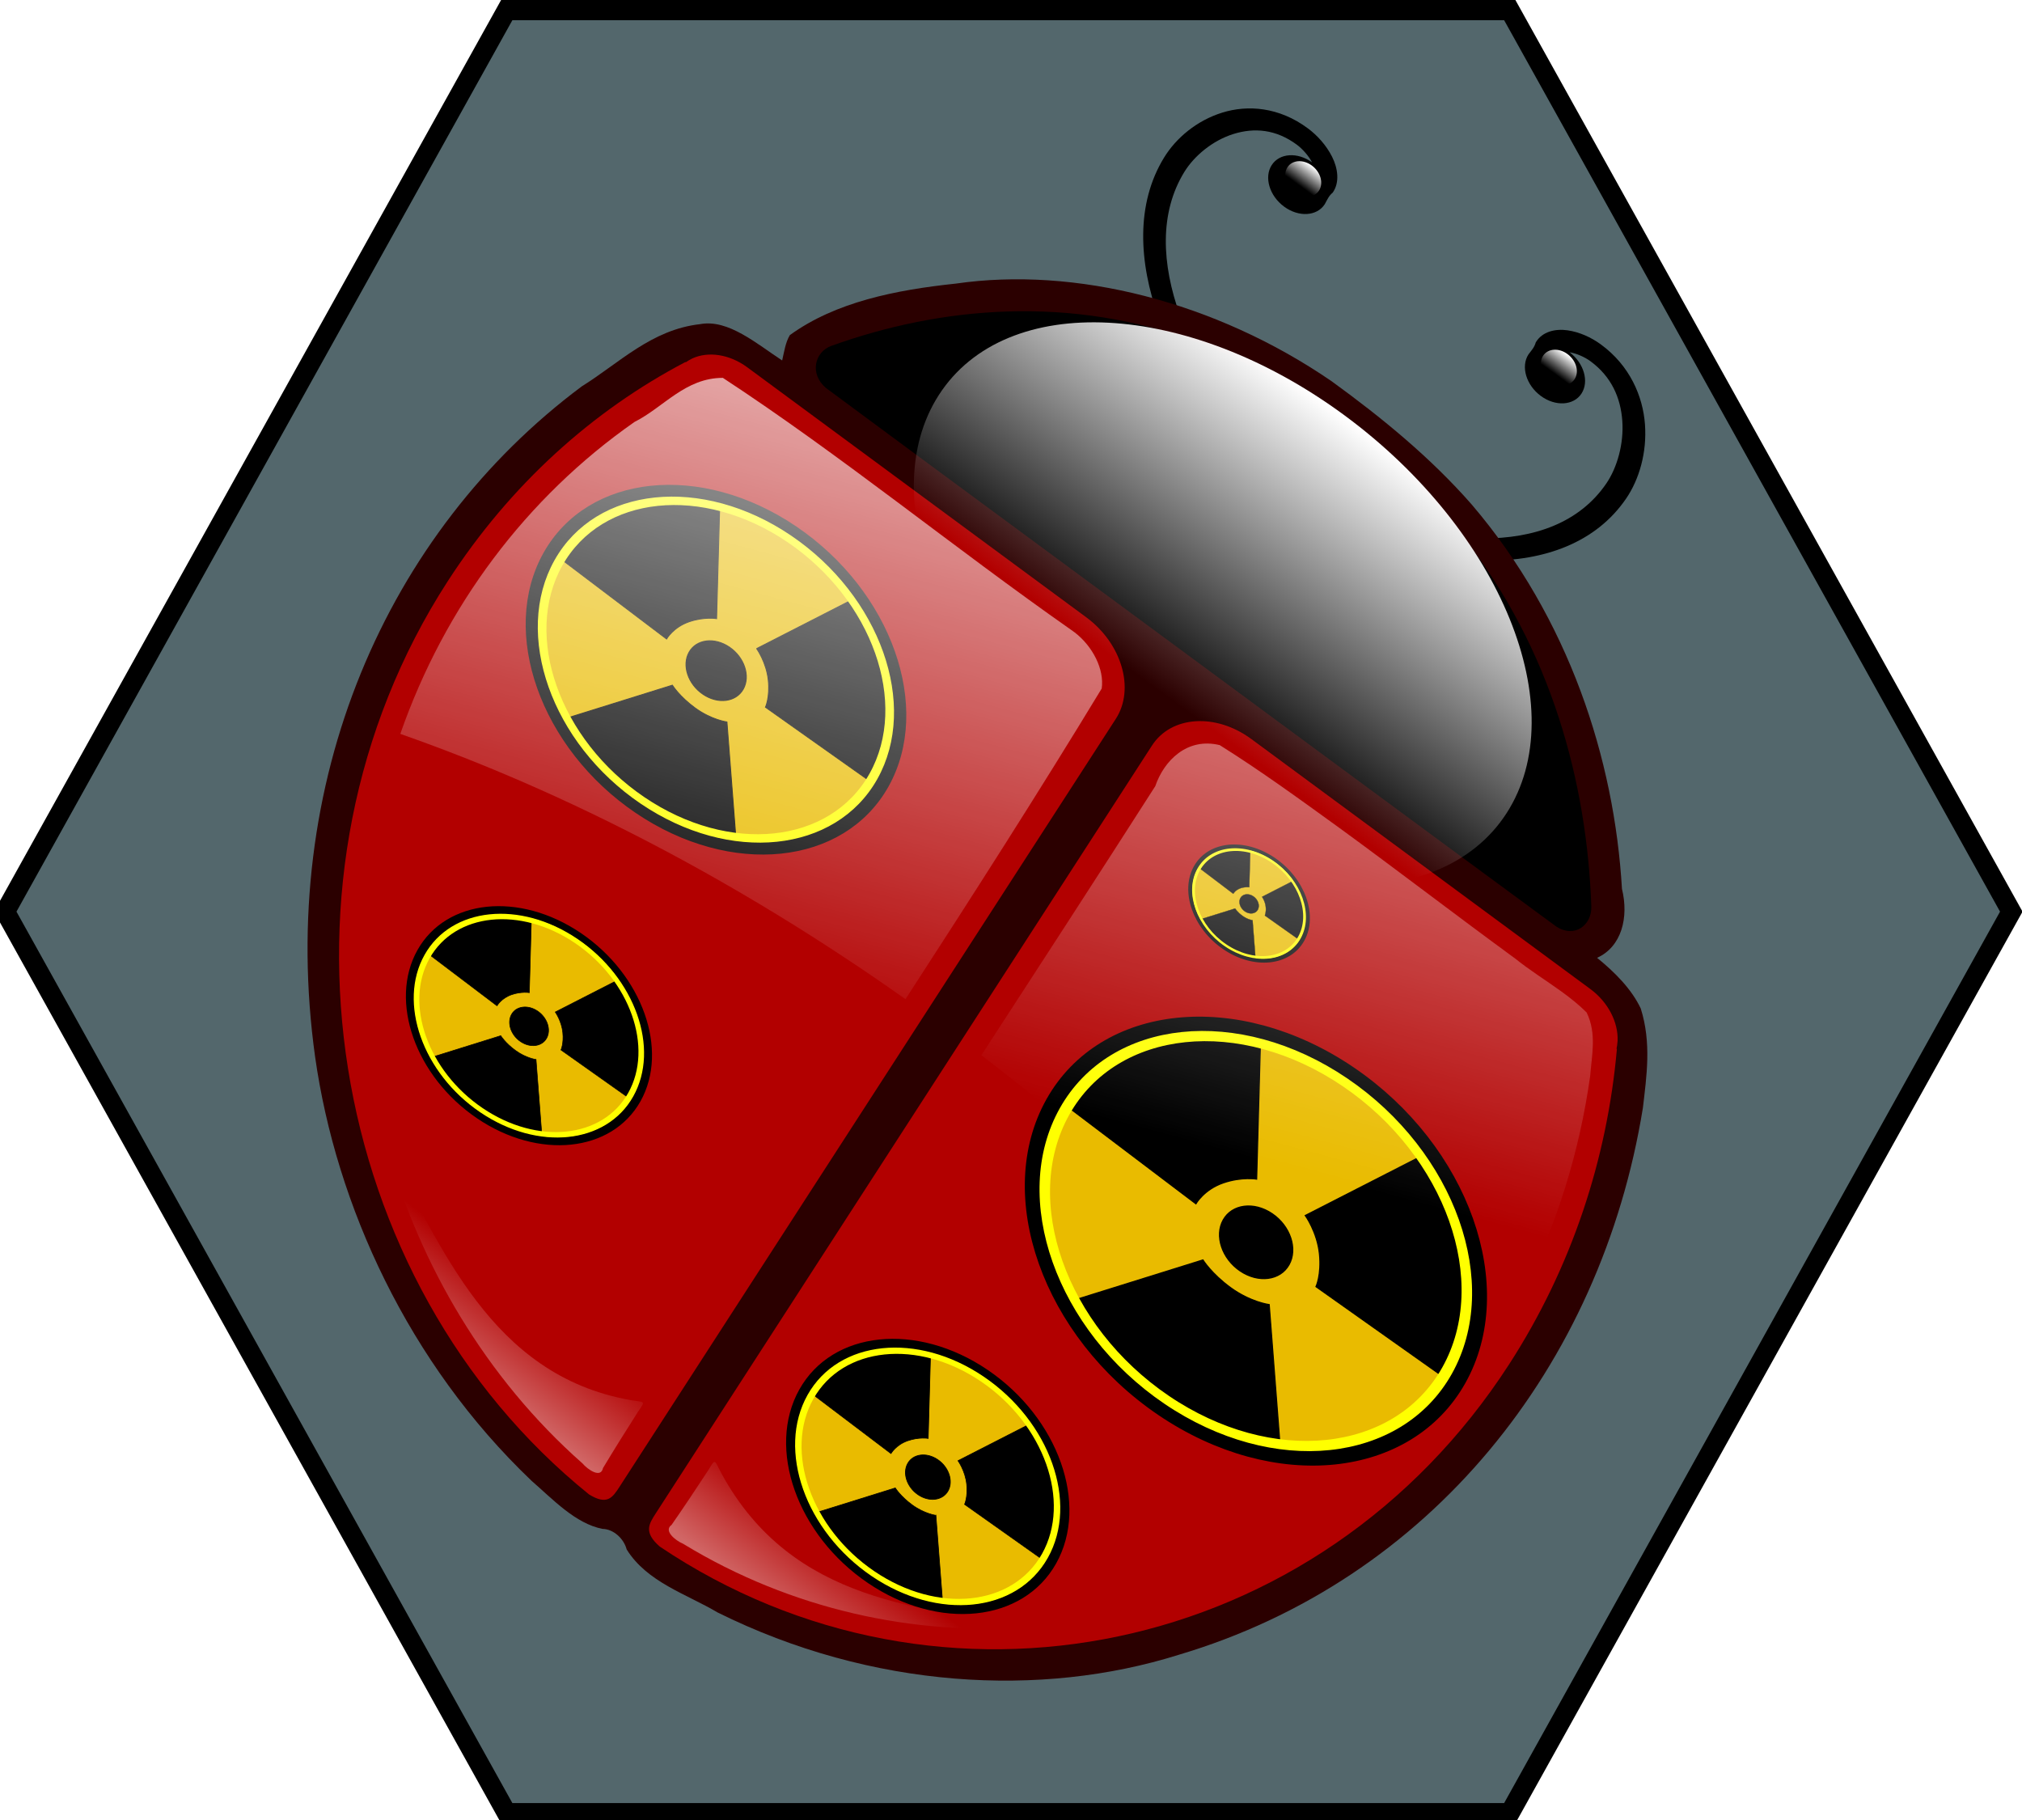 <?xml version="1.0" encoding="UTF-8" standalone="no"?>
<!-- Created with Inkscape (http://www.inkscape.org/) -->

<svg
   xmlns:dc="http://purl.org/dc/elements/1.1/"
   xmlns:cc="http://creativecommons.org/ns#"
   xmlns:rdf="http://www.w3.org/1999/02/22-rdf-syntax-ns#"
   xmlns:svg="http://www.w3.org/2000/svg"
   xmlns="http://www.w3.org/2000/svg"
   xmlns:xlink="http://www.w3.org/1999/xlink"
   xmlns:sodipodi="http://sodipodi.sourceforge.net/DTD/sodipodi-0.dtd"
   xmlns:inkscape="http://www.inkscape.org/namespaces/inkscape"
   width="100"
   height="90"
   id="svg2"
   version="1.1"
   inkscape:version="0.48.2 r9819"
   sodipodi:docname="light_ladybug_tile.png">
  <defs
     id="defs4">
    <linearGradient
       inkscape:collect="always"
       id="linearGradient4792">
      <stop
         style="stop-color:#ffffff;stop-opacity:1;"
         offset="0"
         id="stop4794" />
      <stop
         style="stop-color:#ffffff;stop-opacity:0;"
         offset="1"
         id="stop4796" />
    </linearGradient>
    <linearGradient
       inkscape:collect="always"
       id="linearGradient4724">
      <stop
         style="stop-color:#ffffff;stop-opacity:1;"
         offset="0"
         id="stop4726" />
      <stop
         style="stop-color:#ffffff;stop-opacity:0;"
         offset="1"
         id="stop4728" />
    </linearGradient>
    <linearGradient
       id="linearGradient4704"
       inkscape:collect="always">
      <stop
         id="stop4706"
         offset="0"
         style="stop-color:#fffffd;stop-opacity:0.871" />
      <stop
         id="stop4708"
         offset="1"
         style="stop-color:#ffffff;stop-opacity:0" />
    </linearGradient>
    <linearGradient
       id="linearGradient4542">
      <stop
         style="stop-color:#ffffff;stop-opacity:1"
         offset="0"
         id="stop4544" />
      <stop
         style="stop-color:#ffffff;stop-opacity:0"
         offset="1"
         id="stop4546" />
    </linearGradient>
    <linearGradient
       id="linearGradient4355">
      <stop
         style="stop-color:#ffffff;stop-opacity:1;"
         offset="0"
         id="stop4357" />
      <stop
         style="stop-color:#ff0000;stop-opacity:0;"
         offset="1"
         id="stop4359" />
    </linearGradient>
    <linearGradient
       id="linearGradient4273">
      <stop
         style="stop-color:#660000;stop-opacity:1;"
         offset="0"
         id="stop4275" />
      <stop
         style="stop-color:#cd0000;stop-opacity:1;"
         offset="1"
         id="stop4277" />
    </linearGradient>
    <inkscape:perspective
       sodipodi:type="inkscape:persp3d"
       inkscape:vp_x="97.644653 : 1052.0911 : 1"
       inkscape:vp_y="0 : 263.5213 : 0"
       inkscape:vp_z="293.7294 : 1052.0911 : 1"
       inkscape:persp3d-origin="195.68703 : 1005.8712 : 1"
       id="perspective10" />
    <inkscape:perspective
       id="perspective3074"
       inkscape:persp3d-origin="0.5 : 0.33333333 : 1"
       inkscape:vp_z="1 : 0.5 : 1"
       inkscape:vp_y="0 : 1000 : 0"
       inkscape:vp_x="0 : 0.5 : 1"
       sodipodi:type="inkscape:persp3d" />
    <inkscape:perspective
       id="perspective3356"
       inkscape:persp3d-origin="0.5 : 0.33333333 : 1"
       inkscape:vp_z="1 : 0.5 : 1"
       inkscape:vp_y="0 : 1000 : 0"
       inkscape:vp_x="0 : 0.5 : 1"
       sodipodi:type="inkscape:persp3d" />
    <radialGradient
       inkscape:collect="always"
       xlink:href="#linearGradient4273"
       id="radialGradient4279"
       cx="357.432"
       cy="629.108"
       fx="357.432"
       fy="629.108"
       r="235.732"
       gradientTransform="matrix(1,0,0,0.946,0,34.086)"
       gradientUnits="userSpaceOnUse" />
    <inkscape:perspective
       id="perspective4428"
       inkscape:persp3d-origin="0.5 : 0.33333333 : 1"
       inkscape:vp_z="1 : 0.5 : 1"
       inkscape:vp_y="0 : 1000 : 0"
       inkscape:vp_x="0 : 0.5 : 1"
       sodipodi:type="inkscape:persp3d" />
    <filter
       inkscape:collect="always"
       id="filter4614"
       color-interpolation-filters="sRGB">
      <feGaussianBlur
         inkscape:collect="always"
         stdDeviation="0.25"
         id="feGaussianBlur4616" />
    </filter>
    <linearGradient
       inkscape:collect="always"
       xlink:href="#linearGradient4704"
       id="linearGradient4691"
       x1="340.535"
       y1="913.626"
       x2="341.796"
       y2="863.176"
       gradientUnits="userSpaceOnUse" />
    <linearGradient
       inkscape:collect="always"
       xlink:href="#linearGradient4724"
       id="linearGradient4730"
       x1="348.137"
       y1="249.323"
       x2="349.995"
       y2="502.955"
       gradientUnits="userSpaceOnUse" />
    <linearGradient
       inkscape:collect="always"
       xlink:href="#linearGradient4724"
       id="linearGradient4758"
       gradientUnits="userSpaceOnUse"
       x1="348.137"
       y1="249.323"
       x2="349.995"
       y2="502.955" />
    <linearGradient
       inkscape:collect="always"
       xlink:href="#linearGradient4724"
       id="linearGradient4762"
       gradientUnits="userSpaceOnUse"
       x1="348.137"
       y1="249.323"
       x2="349.995"
       y2="502.955" />
    <linearGradient
       inkscape:collect="always"
       xlink:href="#linearGradient4542"
       id="linearGradient4770"
       gradientUnits="userSpaceOnUse"
       x1="180.69"
       y1="313.838"
       x2="343.013"
       y2="651.66" />
    <radialGradient
       inkscape:collect="always"
       xlink:href="#linearGradient4792"
       id="radialGradient4798"
       cx="306.995"
       cy="760.139"
       fx="306.995"
       fy="760.139"
       r="113.752"
       gradientTransform="matrix(1,0,0,1.009,0,-7.094)"
       gradientUnits="userSpaceOnUse" />
    <radialGradient
       inkscape:collect="always"
       xlink:href="#linearGradient4792"
       id="radialGradient4802"
       gradientUnits="userSpaceOnUse"
       gradientTransform="matrix(1,0,0,1.009,0,-7.094)"
       cx="306.995"
       cy="760.139"
       fx="306.995"
       fy="760.139"
       r="113.752" />
    <radialGradient
       inkscape:collect="always"
       xlink:href="#linearGradient4792"
       id="radialGradient4807"
       gradientUnits="userSpaceOnUse"
       gradientTransform="matrix(0.535,-0.237,0.239,0.54,-38.94,421.976)"
       cx="306.995"
       cy="760.139"
       fx="306.995"
       fy="760.139"
       r="113.752" />
    <radialGradient
       inkscape:collect="always"
       xlink:href="#linearGradient4792"
       id="radialGradient4813"
       gradientUnits="userSpaceOnUse"
       gradientTransform="matrix(1,0,0,1.009,0,-7.094)"
       cx="306.995"
       cy="760.139"
       fx="306.995"
       fy="760.139"
       r="113.752" />
    <radialGradient
       inkscape:collect="always"
       xlink:href="#linearGradient4792"
       id="radialGradient4815"
       gradientUnits="userSpaceOnUse"
       gradientTransform="matrix(0.535,-0.237,0.239,0.54,-38.94,421.976)"
       cx="306.995"
       cy="760.139"
       fx="306.995"
       fy="760.139"
       r="113.752" />
    <linearGradient
       inkscape:collect="always"
       xlink:href="#linearGradient4724"
       id="linearGradient4838"
       gradientUnits="userSpaceOnUse"
       x1="348.137"
       y1="249.323"
       x2="349.995"
       y2="502.955" />
    <linearGradient
       inkscape:collect="always"
       xlink:href="#linearGradient4724"
       id="linearGradient4840"
       gradientUnits="userSpaceOnUse"
       x1="348.137"
       y1="249.323"
       x2="349.995"
       y2="502.955" />
    <linearGradient
       inkscape:collect="always"
       xlink:href="#linearGradient4724"
       id="linearGradient4842"
       gradientUnits="userSpaceOnUse"
       x1="348.137"
       y1="249.323"
       x2="349.995"
       y2="502.955" />
    <linearGradient
       inkscape:collect="always"
       xlink:href="#linearGradient4704"
       id="linearGradient3219"
       gradientUnits="userSpaceOnUse"
       x1="340.535"
       y1="913.626"
       x2="341.796"
       y2="863.176"
       gradientTransform="translate(28.539,-14.269)" />
    <linearGradient
       inkscape:collect="always"
       xlink:href="#linearGradient4542"
       id="linearGradient3223"
       gradientUnits="userSpaceOnUse"
       x1="180.69"
       y1="313.838"
       x2="343.013"
       y2="651.66"
       gradientTransform="translate(28.539,-14.269)" />
    <linearGradient
       id="linearGradient1574">
      <stop
         style="stop-color:#000;stop-opacity:1;"
         offset="0"
         id="stop1575" />
      <stop
         style="stop-color:#fff;stop-opacity:1;"
         offset="1"
         id="stop1576" />
    </linearGradient>
  </defs>
  <sodipodi:namedview
     id="base"
     pagecolor="#ffffff"
     bordercolor="#666666"
     borderopacity="1.0"
     inkscape:pageopacity="0.0"
     inkscape:pageshadow="2"
     inkscape:zoom="5.5833333"
     inkscape:cx="16.298507"
     inkscape:cy="48"
     inkscape:document-units="px"
     inkscape:current-layer="layer1"
     showgrid="false"
     objecttolerance="20"
     showguides="true"
     inkscape:guide-bbox="true"
     gridtolerance="10"
     inkscape:window-width="1440"
     inkscape:window-height="754"
     inkscape:window-x="9"
     inkscape:window-y="53"
     inkscape:window-maximized="0" />
  <g
     inkscape:label="Layer 1"
     inkscape:groupmode="layer"
     id="layer1"
     transform="translate(0,-962.362)">
    <path
       sodipodi:type="star"
       style="fill:#53676c;fill-opacity:1;fill-rule:evenodd;stroke:#000000;stroke-width:6.059;stroke-linecap:butt;stroke-linejoin:miter;stroke-miterlimit:4;stroke-opacity:1;stroke-dasharray:none"
       id="path4050"
       sodipodi:sides="6"
       sodipodi:cx="-443.13724"
       sodipodi:cy="309.22495"
       sodipodi:r1="311.9866"
       sodipodi:r2="276.78851"
       sodipodi:arg1="0"
       sodipodi:arg2="0.52359878"
       inkscape:flatsided="true"
       inkscape:rounded="0"
       inkscape:randomized="0"
       d="m -131.151,309.225 -155.993,270.188 -311.987,0 -155.993,-270.188 155.993,-270.188 311.987,0 z"
       transform="matrix(0.159,0,0,0.165,120.323,956.421)" />
    <g
       id="g3615"
       inkscape:export-filename="/Users/fick/Downloads/radioactive_bug.png"
       inkscape:export-xdpi="32.177704"
       inkscape:export-ydpi="32.177704"
       transform="matrix(0.099,0.073,-0.053,0.082,42.334,935.796)">
      <g
         transform="translate(22.018,33.731)"
         id="g4746">
        <path
           style="font-size:medium;font-style:normal;font-variant:normal;font-weight:normal;font-stretch:normal;text-indent:0;text-align:start;text-decoration:none;line-height:normal;letter-spacing:normal;word-spacing:normal;text-transform:none;direction:ltr;block-progression:tb;writing-mode:lr-tb;text-anchor:start;color:#000000;fill:#000000;fill-opacity:1;stroke:none;stroke-width:10;marker:none;visibility:visible;display:inline;overflow:visible;enable-background:accumulate;font-family:Bitstream Vera Sans;-inkscape-font-specification:Bitstream Vera Sans"
           d="m 422.75,102 c -4.766,0.024 -9.919,1.355 -14.375,4.281 -4.456,2.926 -8.295,8.089 -8.094,14.5 0.63,2.453 0.292,4.627 0.156,7.094 0,7.314 5.936,13.25 13.25,13.25 7.314,0 13.25,-5.936 13.25,-13.25 0,-7.24 -5.82,-13.131 -13.031,-13.25 2.501,-1.629 6.207,-2.611 8.906,-2.625 10.547,-0.053 18.264,5.816 23.875,14.719 5.611,8.903 8.5,20.739 8.312,30.375 -0.469,24.144 -12.347,44.328 -29.938,59.844 -17.591,15.515 -40.852,26.093 -62.938,30.25 L 363.969,257 c 23.832,-4.486 48.551,-15.656 67.719,-32.562 C 450.855,207.531 464.468,184.621 465,157.281 465.228,145.58 462.017,132.262 455.156,121.375 448.295,110.488 437.173,101.927 422.75,102 z"
           id="path4732"
           sodipodi:nodetypes="csccsscssssccsssc"
           inkscape:connector-curvature="0" />
        <path
           sodipodi:nodetypes="csccsscssssccsssc"
           id="path4744"
           d="m 276.37,102 c 4.766,0.024 9.919,1.355 14.375,4.281 4.456,2.926 8.295,8.089 8.094,14.5 -0.63,2.453 -0.292,4.627 -0.156,7.094 0,7.314 -5.936,13.25 -13.25,13.25 -7.314,0 -13.25,-5.936 -13.25,-13.25 0,-7.24 5.82,-13.131 13.031,-13.25 -2.501,-1.629 -6.207,-2.611 -8.906,-2.625 -10.547,-0.053 -18.264,5.816 -23.875,14.719 -5.611,8.903 -8.5,20.739 -8.312,30.375 0.469,24.144 12.347,44.328 29.938,59.844 17.591,15.515 40.852,26.093 62.938,30.25 L 335.152,257 c -23.832,-4.486 -48.551,-15.656 -67.719,-32.562 -19.168,-16.906 -32.781,-39.817 -33.312,-67.156 -0.228,-11.702 2.982,-25.019 9.844,-35.906 6.861,-10.887 17.983,-19.448 32.406,-19.375 z"
           style="font-size:medium;font-style:normal;font-variant:normal;font-weight:normal;font-stretch:normal;text-indent:0;text-align:start;text-decoration:none;line-height:normal;letter-spacing:normal;word-spacing:normal;text-transform:none;direction:ltr;block-progression:tb;writing-mode:lr-tb;text-anchor:start;color:#000000;fill:#000000;fill-opacity:1;stroke:none;stroke-width:10;marker:none;visibility:visible;display:inline;overflow:visible;enable-background:accumulate;font-family:Bitstream Vera Sans;-inkscape-font-specification:Bitstream Vera Sans"
           inkscape:connector-curvature="0" />
      </g>
      <path
         id="path4436"
         d="m 361.695,231.856 c -56.874,2.476 -111.88,30.343 -148.496,73.355 -18.903,20.655 -36.666,43.737 -44.847,70.989 0.12,4.347 1.722,8.451 2.938,12.656 -12.176,0.877 -27.332,-0.747 -35.688,9.875 -15.271,16.89 -18.868,40.298 -26.43,61.046 -34.266,118.45 -16.581,253.605 56.399,354.196 39.475,54.146 98.44,97.038 165.875,107.914 11.267,1.151 24.193,4.274 34.531,-1.719 3.803,-3.294 9.42,-2.388 12.656,1.094 14.076,7.272 30.055,0.18 44.531,-1.625 68.929,-15.185 128.165,-62.486 165.24,-121.521 68.627,-106.042 79.931,-244.931 37.509,-363.232 -5.698,-14.115 -11.284,-29.208 -22.468,-39.966 -7.443,-5.22 -16.828,-6.998 -25.844,-7.531 5.899,-11.93 1.933,-26.154 -6.645,-35.636 -30.919,-50.667 -76.931,-94.418 -134.79,-111.719 -24.194,-6.807 -49.432,-8.424 -74.472,-8.177 z"
         style="color:#000000;fill:#2b0000;stroke:none;stroke-width:1;marker:none;visibility:visible;display:inline;overflow:visible;enable-background:accumulate"
         inkscape:connector-curvature="0" />
      <path
         sodipodi:nodetypes="cssscsscssssc"
         id="path3365"
         d="m 369.113,245.752 c -0.387,0.01 -0.808,0.029 -1.25,0.062 -19.864,1.523 -40.169,3.477 -59.125,10.125 -54.255,19.027 -95.651,63.218 -124,112.156 -4.321,7.459 -1.366,18.053 7.375,18.812 60.793,0.16 121.579,0.017 182.375,0.062 0.052,-4e-5 0.104,4e-5 0.156,0 60.796,-0.045 121.613,0.098 182.406,-0.062 8.741,-0.759 11.665,-11.353 7.344,-18.812 -28.349,-48.938 -69.745,-93.129 -124,-112.156 -18.956,-6.648 -39.261,-8.602 -59.125,-10.125 -5.086,-0.39 -4.272,1.304 -6.62,1.186 -2.348,-0.118 -1.474,-1.35 -5.536,-1.249 z"
         style="color:#000000;fill:#000000;fill-opacity:1;stroke:none;stroke-width:1;marker:none;visibility:visible;display:inline;overflow:visible;enable-background:accumulate"
         inkscape:connector-curvature="0" />
      <g
         transform="translate(28.539,-14.269)"
         id="g4503">
        <path
           style="color:#000000;fill:#b20000;fill-opacity:1;stroke:none;stroke-width:1;marker:none;visibility:visible;display:inline;overflow:visible;enable-background:accumulate"
           d="m 384.258,416.432 c -17.777,0 -32.192,14.585 -32.192,32.572 l 0,463.022 c 0.008,6.572 0.008,11.469 8.631,12.388 135.91,-7.522 247.482,-152.747 247.482,-330.262 0,-58.575 -11.798,-113.575 -32.495,-161.266 -0.099,0.046 -0.164,0.06 -0.182,0 -0.317,-1.061 -0.724,-2.104 -1.181,-3.095 -0.054,-0.121 -0.097,-0.247 -0.151,-0.368 -0.02,-0.042 -0.04,-0.081 -0.06,-0.123 -3.74,-7.637 -11.508,-12.869 -20.502,-12.869 l -169.349,0 0,-4e-5 z"
           id="path3362"
           sodipodi:nodetypes="ccccscssssccc"
           inkscape:connector-curvature="0" />
        <path
           sodipodi:nodetypes="ccccscssssccc"
           id="path4267"
           d="m 301.803,416.432 c 17.777,0 32.192,14.585 32.192,32.572 l 0,463.022 c -0.008,6.572 -0.008,11.469 -8.631,12.388 C 189.455,916.891 77.883,771.666 77.883,594.152 c 0,-58.575 11.798,-113.575 32.495,-161.266 0.099,0.046 0.164,0.06 0.182,0 0.317,-1.061 0.724,-2.104 1.181,-3.095 0.054,-0.121 0.097,-0.247 0.151,-0.368 0.02,-0.042 0.04,-0.081 0.06,-0.123 3.74,-7.637 11.508,-12.869 20.502,-12.869 l 169.349,0 0,-4e-5 z"
           style="color:#000000;fill:#b20000;fill-opacity:1;stroke:none;stroke-width:1;marker:none;visibility:visible;display:inline;overflow:visible;enable-background:accumulate"
           inkscape:connector-curvature="0" />
      </g>
      <g
         transform="matrix(0.172,0,0,0.172,164.617,671.462)"
         id="g3559">
        <path
           d="m 635,394.094 c 0,153.259 -124.241,277.5 -277.5,277.5 -153.259,0 -277.5,-124.241 -277.5,-277.5 0,-153.259 124.241,-277.5 277.5,-277.5 153.259,0 277.5,124.241 277.5,277.5 z"
           id="path3561"
           sodipodi:cx="357.5"
           sodipodi:cy="394.09448"
           sodipodi:rx="277.5"
           sodipodi:ry="277.5"
           sodipodi:type="arc"
           style="fill:#fbf900;fill-opacity:0.75;fill-rule:evenodd;stroke:#000000;stroke-width:19.587;stroke-linecap:butt;stroke-linejoin:miter;stroke-miterlimit:4;stroke-opacity:1"
           transform="matrix(1.098,-0.055,0.054,1.082,-27.406,-26.844)" />
        <path
           d="m 755,397.844 c 0,21.401 -16.789,38.75 -37.5,38.75 -20.711,0 -37.5,-17.349 -37.5,-38.75 0,-21.401 16.789,-38.75 37.5,-38.75 20.711,0 37.5,17.349 37.5,38.75 z"
           id="path3563"
           sodipodi:cx="717.5"
           sodipodi:cy="397.84448"
           sodipodi:rx="37.5"
           sodipodi:ry="38.75"
           sodipodi:type="arc"
           style="fill:#000000;fill-opacity:1;fill-rule:evenodd;stroke:#000000;stroke-width:1pt;stroke-linecap:butt;stroke-linejoin:miter;stroke-opacity:1"
           transform="matrix(1.319,-0.066,0.066,1.319,-585.212,-96.211)" />
        <path
           inkscape:connector-curvature="0"
           d="m 298.218,388.774 c 0,0 -1.277,-25.617 14.525,-52.085 15.04,-25.193 32.454,-35.858 32.454,-35.858 L 250.16,111.536 c 0,0 -61.264,19.139 -119.99,111.556 -60.855,95.768 -48.983,162.232 -48.983,162.232 l 217.03,3.45 z"
           id="path3565"
           sodipodi:nodetypes="czcczcc"
           style="fill:#000000;fill-opacity:1;fill-rule:evenodd;stroke:#000000;stroke-width:1.14pt;stroke-linecap:butt;stroke-linejoin:miter;stroke-opacity:1" />
        <path
           inkscape:connector-curvature="0"
           d="m 420.735,301.584 c 0,0 23.712,9.777 40.907,35.361 16.366,24.352 18.581,44.652 18.581,44.652 l 211.749,-5.174 c 0,0 4.463,-79.692 -49.688,-156.12 C 586.748,141.919 508.952,102.953 508.952,102.953 l -88.217,198.631 z"
           id="path3567"
           sodipodi:nodetypes="czcczcc"
           style="fill:#000000;fill-opacity:1;fill-rule:evenodd;stroke:#000000;stroke-width:1.14pt;stroke-linecap:butt;stroke-linejoin:miter;stroke-opacity:1" />
        <path
           inkscape:connector-curvature="0"
           d="m 443.283,447.738 c 0,0 -21.268,14.336 -52.094,14.494 -29.341,0.15 -47.472,-9.242 -47.472,-9.242 L 230.813,632.203 c 0,0 63.899,47.83 157.524,45.039 96.021,-2.862 168.096,-51.447 168.096,-51.447 L 443.283,447.738 z"
           id="path3569"
           sodipodi:nodetypes="czcczcc"
           style="fill:#000000;fill-opacity:1;fill-rule:evenodd;stroke:#000000;stroke-width:1.14pt;stroke-linecap:butt;stroke-linejoin:miter;stroke-opacity:1" />
        <path
           d="m 635,394.094 c 0,153.259 -124.241,277.5 -277.5,277.5 -153.259,0 -277.5,-124.241 -277.5,-277.5 0,-153.259 124.241,-277.5 277.5,-277.5 153.259,0 277.5,124.241 277.5,277.5 z"
           id="path3571"
           sodipodi:cx="357.5"
           sodipodi:cy="394.09448"
           sodipodi:rx="277.5"
           sodipodi:ry="277.5"
           sodipodi:type="arc"
           style="fill:none;stroke:#ffff00;stroke-width:13.813;stroke-linecap:butt;stroke-linejoin:miter;stroke-miterlimit:4;stroke-opacity:1"
           transform="matrix(1.038,-0.052,0.051,1.023,-4.949,-4.675)" />
      </g>
      <g
         transform="matrix(0.266,0,0,0.266,113.739,434.032)"
         id="g3454">
        <path
           d="m 635,394.094 c 0,153.259 -124.241,277.5 -277.5,277.5 -153.259,0 -277.5,-124.241 -277.5,-277.5 0,-153.259 124.241,-277.5 277.5,-277.5 153.259,0 277.5,124.241 277.5,277.5 z"
           id="path1597"
           sodipodi:cx="357.5"
           sodipodi:cy="394.09448"
           sodipodi:rx="277.5"
           sodipodi:ry="277.5"
           sodipodi:type="arc"
           style="fill:#fbf900;fill-opacity:0.75;fill-rule:evenodd;stroke:#000000;stroke-width:19.587;stroke-linecap:butt;stroke-linejoin:miter;stroke-miterlimit:4;stroke-opacity:1"
           transform="matrix(1.098,-0.055,0.054,1.082,-27.406,-26.844)" />
        <path
           d="m 755,397.844 c 0,21.401 -16.789,38.75 -37.5,38.75 -20.711,0 -37.5,-17.349 -37.5,-38.75 0,-21.401 16.789,-38.75 37.5,-38.75 20.711,0 37.5,17.349 37.5,38.75 z"
           id="path1592"
           sodipodi:cx="717.5"
           sodipodi:cy="397.84448"
           sodipodi:rx="37.5"
           sodipodi:ry="38.75"
           sodipodi:type="arc"
           style="fill:#000000;fill-opacity:1;fill-rule:evenodd;stroke:#000000;stroke-width:1pt;stroke-linecap:butt;stroke-linejoin:miter;stroke-opacity:1"
           transform="matrix(1.319,-0.066,0.066,1.319,-585.212,-96.211)" />
        <path
           inkscape:connector-curvature="0"
           d="m 298.218,388.774 c 0,0 -1.277,-25.617 14.525,-52.085 15.04,-25.193 32.454,-35.858 32.454,-35.858 L 250.16,111.536 c 0,0 -61.264,19.139 -119.99,111.556 -60.855,95.768 -48.983,162.232 -48.983,162.232 l 217.03,3.45 z"
           id="path1593"
           sodipodi:nodetypes="czcczcc"
           style="fill:#000000;fill-opacity:1;fill-rule:evenodd;stroke:#000000;stroke-width:1.14pt;stroke-linecap:butt;stroke-linejoin:miter;stroke-opacity:1" />
        <path
           inkscape:connector-curvature="0"
           d="m 420.735,301.584 c 0,0 23.712,9.777 40.907,35.361 16.366,24.352 18.581,44.652 18.581,44.652 l 211.749,-5.174 c 0,0 4.463,-79.692 -49.688,-156.12 C 586.748,141.919 508.952,102.953 508.952,102.953 l -88.217,198.631 z"
           id="path1595"
           sodipodi:nodetypes="czcczcc"
           style="fill:#000000;fill-opacity:1;fill-rule:evenodd;stroke:#000000;stroke-width:1.14pt;stroke-linecap:butt;stroke-linejoin:miter;stroke-opacity:1" />
        <path
           inkscape:connector-curvature="0"
           d="m 443.283,447.738 c 0,0 -21.268,14.336 -52.094,14.494 -29.341,0.15 -47.472,-9.242 -47.472,-9.242 L 230.813,632.203 c 0,0 63.899,47.83 157.524,45.039 96.021,-2.862 168.096,-51.447 168.096,-51.447 L 443.283,447.738 z"
           id="path1596"
           sodipodi:nodetypes="czcczcc"
           style="fill:#000000;fill-opacity:1;fill-rule:evenodd;stroke:#000000;stroke-width:1.14pt;stroke-linecap:butt;stroke-linejoin:miter;stroke-opacity:1" />
        <path
           d="m 635,394.094 c 0,153.259 -124.241,277.5 -277.5,277.5 -153.259,0 -277.5,-124.241 -277.5,-277.5 0,-153.259 124.241,-277.5 277.5,-277.5 153.259,0 277.5,124.241 277.5,277.5 z"
           id="path1600"
           sodipodi:cx="357.5"
           sodipodi:cy="394.09448"
           sodipodi:rx="277.5"
           sodipodi:ry="277.5"
           sodipodi:type="arc"
           style="fill:none;stroke:#ffff00;stroke-width:13.813;stroke-linecap:butt;stroke-linejoin:miter;stroke-miterlimit:4;stroke-opacity:1"
           transform="matrix(1.038,-0.052,0.051,1.023,-4.949,-4.675)" />
      </g>
      <g
         transform="matrix(0.198,0,0,0.198,388.044,725.56)"
         id="g3587">
        <path
           d="m 635,394.094 c 0,153.259 -124.241,277.5 -277.5,277.5 -153.259,0 -277.5,-124.241 -277.5,-277.5 0,-153.259 124.241,-277.5 277.5,-277.5 153.259,0 277.5,124.241 277.5,277.5 z"
           id="path3589"
           sodipodi:cx="357.5"
           sodipodi:cy="394.09448"
           sodipodi:rx="277.5"
           sodipodi:ry="277.5"
           sodipodi:type="arc"
           style="fill:#fbf900;fill-opacity:0.75;fill-rule:evenodd;stroke:#000000;stroke-width:19.587;stroke-linecap:butt;stroke-linejoin:miter;stroke-miterlimit:4;stroke-opacity:1"
           transform="matrix(1.098,-0.055,0.054,1.082,-27.406,-26.844)" />
        <path
           d="m 755,397.844 c 0,21.401 -16.789,38.75 -37.5,38.75 -20.711,0 -37.5,-17.349 -37.5,-38.75 0,-21.401 16.789,-38.75 37.5,-38.75 20.711,0 37.5,17.349 37.5,38.75 z"
           id="path3591"
           sodipodi:cx="717.5"
           sodipodi:cy="397.84448"
           sodipodi:rx="37.5"
           sodipodi:ry="38.75"
           sodipodi:type="arc"
           style="fill:#000000;fill-opacity:1;fill-rule:evenodd;stroke:#000000;stroke-width:1pt;stroke-linecap:butt;stroke-linejoin:miter;stroke-opacity:1"
           transform="matrix(1.319,-0.066,0.066,1.319,-585.212,-96.211)" />
        <path
           inkscape:connector-curvature="0"
           d="m 298.218,388.774 c 0,0 -1.277,-25.617 14.525,-52.085 15.04,-25.193 32.454,-35.858 32.454,-35.858 L 250.16,111.536 c 0,0 -61.264,19.139 -119.99,111.556 -60.855,95.768 -48.983,162.232 -48.983,162.232 l 217.03,3.45 z"
           id="path3593"
           sodipodi:nodetypes="czcczcc"
           style="fill:#000000;fill-opacity:1;fill-rule:evenodd;stroke:#000000;stroke-width:1.14pt;stroke-linecap:butt;stroke-linejoin:miter;stroke-opacity:1" />
        <path
           inkscape:connector-curvature="0"
           d="m 420.735,301.584 c 0,0 23.712,9.777 40.907,35.361 16.366,24.352 18.581,44.652 18.581,44.652 l 211.749,-5.174 c 0,0 4.463,-79.692 -49.688,-156.12 C 586.748,141.919 508.952,102.953 508.952,102.953 l -88.217,198.631 z"
           id="path3595"
           sodipodi:nodetypes="czcczcc"
           style="fill:#000000;fill-opacity:1;fill-rule:evenodd;stroke:#000000;stroke-width:1.14pt;stroke-linecap:butt;stroke-linejoin:miter;stroke-opacity:1" />
        <path
           inkscape:connector-curvature="0"
           d="m 443.283,447.738 c 0,0 -21.268,14.336 -52.094,14.494 -29.341,0.15 -47.472,-9.242 -47.472,-9.242 L 230.813,632.203 c 0,0 63.899,47.83 157.524,45.039 96.021,-2.862 168.096,-51.447 168.096,-51.447 L 443.283,447.738 z"
           id="path3597"
           sodipodi:nodetypes="czcczcc"
           style="fill:#000000;fill-opacity:1;fill-rule:evenodd;stroke:#000000;stroke-width:1.14pt;stroke-linecap:butt;stroke-linejoin:miter;stroke-opacity:1" />
        <path
           d="m 635,394.094 c 0,153.259 -124.241,277.5 -277.5,277.5 -153.259,0 -277.5,-124.241 -277.5,-277.5 0,-153.259 124.241,-277.5 277.5,-277.5 153.259,0 277.5,124.241 277.5,277.5 z"
           id="path3599"
           sodipodi:cx="357.5"
           sodipodi:cy="394.09448"
           sodipodi:rx="277.5"
           sodipodi:ry="277.5"
           sodipodi:type="arc"
           style="fill:none;stroke:#ffff00;stroke-width:13.813;stroke-linecap:butt;stroke-linejoin:miter;stroke-miterlimit:4;stroke-opacity:1"
           transform="matrix(1.038,-0.052,0.051,1.023,-4.949,-4.675)" />
      </g>
      <g
         id="g3573"
         transform="matrix(0.323,0,0,0.323,399.316,483.138)">
        <path
           transform="matrix(1.098,-0.055,0.054,1.082,-27.406,-26.844)"
           style="fill:#fbf900;fill-opacity:0.75;fill-rule:evenodd;stroke:#000000;stroke-width:19.587;stroke-linecap:butt;stroke-linejoin:miter;stroke-miterlimit:4;stroke-opacity:1"
           sodipodi:type="arc"
           sodipodi:ry="277.5"
           sodipodi:rx="277.5"
           sodipodi:cy="394.09448"
           sodipodi:cx="357.5"
           id="path3575"
           d="m 635,394.094 c 0,153.259 -124.241,277.5 -277.5,277.5 -153.259,0 -277.5,-124.241 -277.5,-277.5 0,-153.259 124.241,-277.5 277.5,-277.5 153.259,0 277.5,124.241 277.5,277.5 z" />
        <path
           transform="matrix(1.319,-0.066,0.066,1.319,-585.212,-96.211)"
           style="fill:#000000;fill-opacity:1;fill-rule:evenodd;stroke:#000000;stroke-width:1pt;stroke-linecap:butt;stroke-linejoin:miter;stroke-opacity:1"
           sodipodi:type="arc"
           sodipodi:ry="38.75"
           sodipodi:rx="37.5"
           sodipodi:cy="397.84448"
           sodipodi:cx="717.5"
           id="path3577"
           d="m 755,397.844 c 0,21.401 -16.789,38.75 -37.5,38.75 -20.711,0 -37.5,-17.349 -37.5,-38.75 0,-21.401 16.789,-38.75 37.5,-38.75 20.711,0 37.5,17.349 37.5,38.75 z" />
        <path
           style="fill:#000000;fill-opacity:1;fill-rule:evenodd;stroke:#000000;stroke-width:1.14pt;stroke-linecap:butt;stroke-linejoin:miter;stroke-opacity:1"
           sodipodi:nodetypes="czcczcc"
           id="path3579"
           d="m 298.218,388.774 c 0,0 -1.277,-25.617 14.525,-52.085 15.04,-25.193 32.454,-35.858 32.454,-35.858 L 250.16,111.536 c 0,0 -61.264,19.139 -119.99,111.556 -60.855,95.768 -48.983,162.232 -48.983,162.232 l 217.03,3.45 z"
           inkscape:connector-curvature="0" />
        <path
           style="fill:#000000;fill-opacity:1;fill-rule:evenodd;stroke:#000000;stroke-width:1.14pt;stroke-linecap:butt;stroke-linejoin:miter;stroke-opacity:1"
           sodipodi:nodetypes="czcczcc"
           id="path3581"
           d="m 420.735,301.584 c 0,0 23.712,9.777 40.907,35.361 16.366,24.352 18.581,44.652 18.581,44.652 l 211.749,-5.174 c 0,0 4.463,-79.692 -49.688,-156.12 C 586.748,141.919 508.952,102.953 508.952,102.953 l -88.217,198.631 z"
           inkscape:connector-curvature="0" />
        <path
           style="fill:#000000;fill-opacity:1;fill-rule:evenodd;stroke:#000000;stroke-width:1.14pt;stroke-linecap:butt;stroke-linejoin:miter;stroke-opacity:1"
           sodipodi:nodetypes="czcczcc"
           id="path3583"
           d="m 443.283,447.738 c 0,0 -21.268,14.336 -52.094,14.494 -29.341,0.15 -47.472,-9.242 -47.472,-9.242 L 230.813,632.203 c 0,0 63.899,47.83 157.524,45.039 96.021,-2.862 168.096,-51.447 168.096,-51.447 L 443.283,447.738 z"
           inkscape:connector-curvature="0" />
        <path
           transform="matrix(1.038,-0.052,0.051,1.023,-4.949,-4.675)"
           style="fill:none;stroke:#ffff00;stroke-width:13.813;stroke-linecap:butt;stroke-linejoin:miter;stroke-miterlimit:4;stroke-opacity:1"
           sodipodi:type="arc"
           sodipodi:ry="277.5"
           sodipodi:rx="277.5"
           sodipodi:cy="394.09448"
           sodipodi:cx="357.5"
           id="path3585"
           d="m 635,394.094 c 0,153.259 -124.241,277.5 -277.5,277.5 -153.259,0 -277.5,-124.241 -277.5,-277.5 0,-153.259 124.241,-277.5 277.5,-277.5 153.259,0 277.5,124.241 277.5,277.5 z" />
      </g>
      <g
         id="g3545"
         transform="matrix(0.085,0,0,0.085,415.155,437.751)">
        <path
           transform="matrix(1.098,-0.055,0.054,1.082,-27.406,-26.844)"
           style="fill:#fbf900;fill-opacity:0.75;fill-rule:evenodd;stroke:#000000;stroke-width:19.587;stroke-linecap:butt;stroke-linejoin:miter;stroke-miterlimit:4;stroke-opacity:1"
           sodipodi:type="arc"
           sodipodi:ry="277.5"
           sodipodi:rx="277.5"
           sodipodi:cy="394.09448"
           sodipodi:cx="357.5"
           id="path3547"
           d="m 635,394.094 c 0,153.259 -124.241,277.5 -277.5,277.5 -153.259,0 -277.5,-124.241 -277.5,-277.5 0,-153.259 124.241,-277.5 277.5,-277.5 153.259,0 277.5,124.241 277.5,277.5 z" />
        <path
           transform="matrix(1.319,-0.066,0.066,1.319,-585.212,-96.211)"
           style="fill:#000000;fill-opacity:1;fill-rule:evenodd;stroke:#000000;stroke-width:1pt;stroke-linecap:butt;stroke-linejoin:miter;stroke-opacity:1"
           sodipodi:type="arc"
           sodipodi:ry="38.75"
           sodipodi:rx="37.5"
           sodipodi:cy="397.84448"
           sodipodi:cx="717.5"
           id="path3549"
           d="m 755,397.844 c 0,21.401 -16.789,38.75 -37.5,38.75 -20.711,0 -37.5,-17.349 -37.5,-38.75 0,-21.401 16.789,-38.75 37.5,-38.75 20.711,0 37.5,17.349 37.5,38.75 z" />
        <path
           style="fill:#000000;fill-opacity:1;fill-rule:evenodd;stroke:#000000;stroke-width:1.14pt;stroke-linecap:butt;stroke-linejoin:miter;stroke-opacity:1"
           sodipodi:nodetypes="czcczcc"
           id="path3551"
           d="m 298.218,388.774 c 0,0 -1.277,-25.617 14.525,-52.085 15.04,-25.193 32.454,-35.858 32.454,-35.858 L 250.16,111.536 c 0,0 -61.264,19.139 -119.99,111.556 -60.855,95.768 -48.983,162.232 -48.983,162.232 l 217.03,3.45 z"
           inkscape:connector-curvature="0" />
        <path
           style="fill:#000000;fill-opacity:1;fill-rule:evenodd;stroke:#000000;stroke-width:1.14pt;stroke-linecap:butt;stroke-linejoin:miter;stroke-opacity:1"
           sodipodi:nodetypes="czcczcc"
           id="path3553"
           d="m 420.735,301.584 c 0,0 23.712,9.777 40.907,35.361 16.366,24.352 18.581,44.652 18.581,44.652 l 211.749,-5.174 c 0,0 4.463,-79.692 -49.688,-156.12 C 586.748,141.919 508.952,102.953 508.952,102.953 l -88.217,198.631 z"
           inkscape:connector-curvature="0" />
        <path
           style="fill:#000000;fill-opacity:1;fill-rule:evenodd;stroke:#000000;stroke-width:1.14pt;stroke-linecap:butt;stroke-linejoin:miter;stroke-opacity:1"
           sodipodi:nodetypes="czcczcc"
           id="path3555"
           d="m 443.283,447.738 c 0,0 -21.268,14.336 -52.094,14.494 -29.341,0.15 -47.472,-9.242 -47.472,-9.242 L 230.813,632.203 c 0,0 63.899,47.83 157.524,45.039 96.021,-2.862 168.096,-51.447 168.096,-51.447 L 443.283,447.738 z"
           inkscape:connector-curvature="0" />
        <path
           transform="matrix(1.038,-0.052,0.051,1.023,-4.949,-4.675)"
           style="fill:none;stroke:#ffff00;stroke-width:13.813;stroke-linecap:butt;stroke-linejoin:miter;stroke-miterlimit:4;stroke-opacity:1"
           sodipodi:type="arc"
           sodipodi:ry="277.5"
           sodipodi:rx="277.5"
           sodipodi:cy="394.09448"
           sodipodi:cx="357.5"
           id="path3557"
           d="m 635,394.094 c 0,153.259 -124.241,277.5 -277.5,277.5 -153.259,0 -277.5,-124.241 -277.5,-277.5 0,-153.259 124.241,-277.5 277.5,-277.5 153.259,0 277.5,124.241 277.5,277.5 z" />
      </g>
      <path
         id="path4509"
         d="m 329.726,411.824 c -0.611,-0.016 -1.232,-0.004 -1.844,0.031 -57.6,1.772 -115.3,-2.02 -172.844,1.969 -12.749,11.362 -13.594,29.83 -20.25,44.594 -20.082,63.5 -23.875,132.488 -11.031,197.969 68.396,-26.102 146.174,-41.736 228.906,-43.812 0.07,-62.008 -0.126,-124.021 -1.531,-185.969 -3.257,-8.644 -12.234,-14.54 -21.406,-14.781 z m 242.969,0.062 c -7.468,0.091 -15.016,0.86 -22.438,0.469 -29.397,0.16 -58.791,-0.599 -88.188,-0.406 -19.537,0.22 -39.232,0.375 -58.625,2.219 -12.798,6.571 -15.482,23.184 -12.844,36.156 0.196,54.079 0.098,108.17 0,162.25 82.692,2.083 160.413,17.695 228.781,43.781 14.209,-72.711 7.969,-149.584 -18.344,-218.781 -3.888,-8.687 -6.963,-19.254 -15.031,-24.719 -4.384,-0.837 -8.832,-1.023 -13.312,-0.969 z"
         style="opacity:0.9;color:#000000;fill:url(#linearGradient3223);fill-opacity:1;stroke:none;stroke-width:1;marker:none;visibility:visible;display:inline;overflow:visible;filter:url(#filter4614);enable-background:accumulate"
         inkscape:connector-curvature="0" />
      <path
         transform="translate(28.539,-14.269)"
         d="m 574.34,677.793 c 0,51.225 -101.02,92.751 -225.634,92.751 -124.614,0 -225.634,-41.526 -225.634,-92.751 0,-51.225 101.02,-92.751 225.634,-92.751 124.614,0 225.634,41.526 225.634,92.751 z"
         sodipodi:ry="92.750565"
         sodipodi:rx="225.63359"
         sodipodi:cy="677.7926"
         sodipodi:cx="348.70645"
         id="path4636"
         style="opacity:0.9;color:#000000;fill:#000000;fill-opacity:0;fill-rule:evenodd;stroke:none;stroke-width:1;marker:none;visibility:visible;display:inline;overflow:visible;enable-background:accumulate"
         sodipodi:type="arc" />
      <path
         id="path4679"
         d="m 210.382,830.043 c 35.957,36.932 82.894,63.678 134.5,69.406 3.172,0.974 9.545,0.67 7.969,-4.25 -0.296,-11.228 -0.414,-22.459 -0.469,-33.688 0.196,-7.05 0.194,-5.642 -5.062,-2.406 -53.163,32.307 -98.277,-6.905 -136.938,-29.062 z m 320.562,2.531 c -38.66,22.158 -83.774,61.37 -136.938,29.062 -5.256,-3.236 -5.259,-4.643 -5.062,2.406 -0.054,11.228 -0.173,22.46 -0.469,33.688 -1.576,4.92 4.797,5.224 7.969,4.25 51.606,-5.728 98.543,-32.474 134.5,-69.406 z"
         style="opacity:0.459;color:#000000;fill:url(#linearGradient3219);fill-opacity:1;stroke:none;stroke-width:1;marker:none;visibility:visible;display:inline;overflow:visible;enable-background:accumulate"
         inkscape:connector-curvature="0" />
      <path
         transform="matrix(0.737,0,0,0.663,115.66,76.854)"
         d="m 542.334,420.48 c 0,94.733 -86.113,171.529 -192.339,171.529 -106.226,0 -192.339,-76.796 -192.339,-171.529 0,-94.733 86.113,-171.529 192.339,-171.529 106.226,0 192.339,76.796 192.339,171.529 z"
         sodipodi:ry="171.52884"
         sodipodi:rx="192.33931"
         sodipodi:cy="420.48022"
         sodipodi:cx="349.99451"
         id="path4722"
         style="color:#000000;fill:url(#linearGradient4838);fill-opacity:1;fill-rule:evenodd;stroke:none;stroke-width:1;marker:none;visibility:visible;display:inline;overflow:visible;enable-background:accumulate"
         sodipodi:type="arc" />
      <path
         sodipodi:type="arc"
         style="color:#000000;fill:url(#linearGradient4840);fill-opacity:1;fill-rule:evenodd;stroke:none;stroke-width:1;marker:none;visibility:visible;display:inline;overflow:visible;enable-background:accumulate"
         id="path4756"
         sodipodi:cx="349.99451"
         sodipodi:cy="420.48022"
         sodipodi:rx="192.33931"
         sodipodi:ry="171.52884"
         d="m 542.334,420.48 c 0,94.733 -86.113,171.529 -192.339,171.529 -106.226,0 -192.339,-76.796 -192.339,-171.529 0,-94.733 86.113,-171.529 192.339,-171.529 106.226,0 192.339,76.796 192.339,171.529 z"
         transform="matrix(0.041,0,0,0.047,293.536,138.016)" />
      <path
         transform="matrix(0.041,0,0,0.047,421.236,138.016)"
         d="m 542.334,420.48 c 0,94.733 -86.113,171.529 -192.339,171.529 -106.226,0 -192.339,-76.796 -192.339,-171.529 0,-94.733 86.113,-171.529 192.339,-171.529 106.226,0 192.339,76.796 192.339,171.529 z"
         sodipodi:ry="171.52884"
         sodipodi:rx="192.33931"
         sodipodi:cy="420.48022"
         sodipodi:cx="349.99451"
         id="path4760"
         style="color:#000000;fill:url(#linearGradient4842);fill-opacity:1;fill-rule:evenodd;stroke:none;stroke-width:1;marker:none;visibility:visible;display:inline;overflow:visible;enable-background:accumulate"
         sodipodi:type="arc" />
    </g>
  </g>
</svg>
